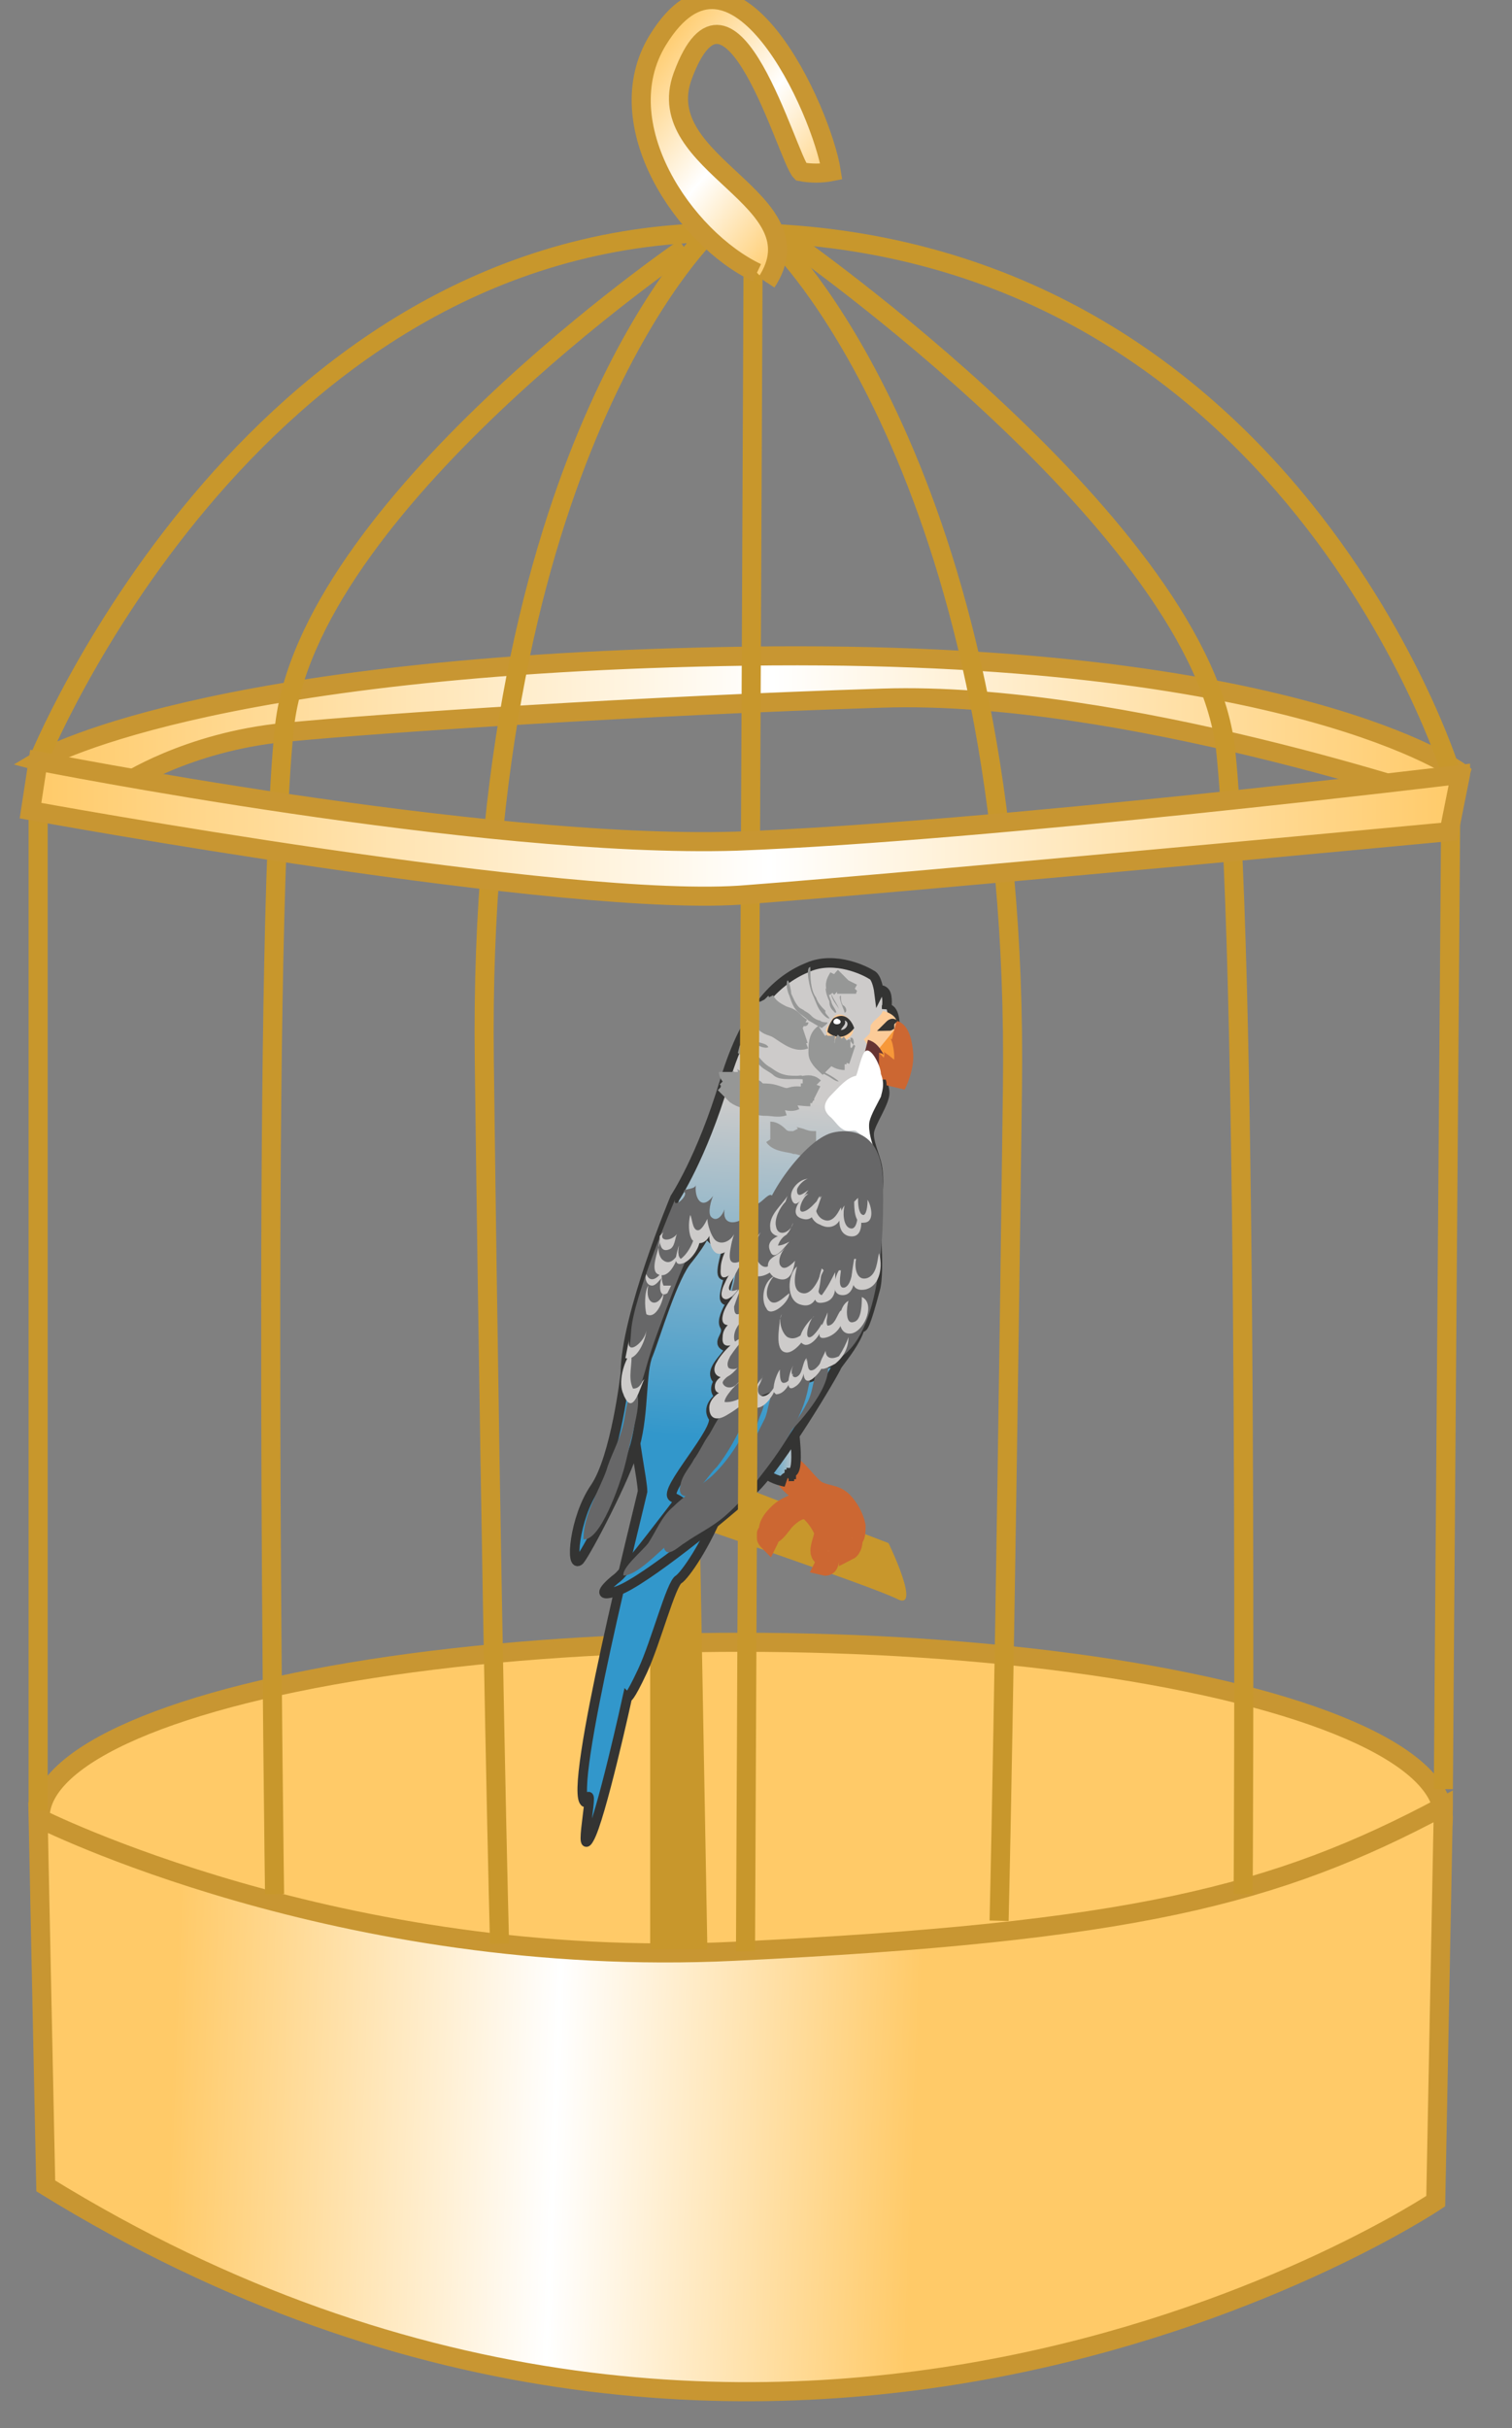 <svg xmlns="http://www.w3.org/2000/svg" version="1.0" viewBox="0 0 79.3 127.3"><rect x="0" y="0" width="79.3" height="127.3" fill="#808080" stroke="none"/><switch><g><linearGradient id="a" x1="2.035" x2="76.612" y1="38.325" y2="38.325" gradientUnits="userSpaceOnUse"><stop offset="0" stop-color="#ffca68"/><stop offset=".516" stop-color="#fff"/><stop offset="1" stop-color="#ffca68"/></linearGradient><path fill="url(#a)" stroke="#C89632" d="M2 39.9s8.5-5.1 37.2-5.5c28.7-.4 37.4 6.1 37.4 6.1l-.5 1.6s-17.3-5.9-29.8-5.5c-12.6.4-26.3 1.3-31.4 1.8-5.1.5-8.4 2.7-8.4 2.7L2 39.9z"/><ellipse cx="38.9" cy="95.3" fill="#FFCA68" stroke="#C89632" rx="36.8" ry="9.2"/><linearGradient id="b" x1="9.047" x2="48.105" y1="108.211" y2="109.685" gradientUnits="userSpaceOnUse"><stop offset="0" stop-color="#ffca68"/><stop offset=".516" stop-color="#fff"/><stop offset="1" stop-color="#ffca68"/></linearGradient><path fill="url(#b)" stroke="#C89632" d="M75.7 94.7l-.4 20.7s-34.3 23-72.9-.8L2 95.3s15.8 8 36.5 7c20.8-1 28.4-2.9 37.2-7.6z"/><path fill="#C8972C" d="M34.1 102.3V76.1l12.5 4.8s1.8 3.7.4 2.9c-1.5-.7-10.3-3.7-10.3-3.7l.4 22.1h-3z"/><path fill="#F79839" stroke="#CC6732" d="M41.1 77.3c.2.5.7.8 1.1 1.1-.1.3-.8.5-1.1.7-.3.2-.8.7-.8 1.1.1.7.7-.3.9-.5.3-.3.8-.7 1.2-.5.3.2.8.9.8 1.2 0 .3-.5 1.2.1 1.2s.5-.9.5-1.3c-.1-.5-.4-1.1-.9-1.5.7.1 1.4.8 1.5 1.5 0 .2-.1.6.3.4.2-.1.2-.4.2-.7-.1-.5-.4-1-.7-1.3-.4-.4-.9-.3-1.4-.6-.4-.3-.8-.9-1.2-1.2"/><linearGradient id="c" x1="40.088" x2="41.789" y1="76.143" y2="76.143" gradientUnits="userSpaceOnUse"><stop offset="0" stop-color="#3297cb"/><stop offset="1" stop-color="#cdcbca"/></linearGradient><path fill="url(#c)" stroke="#343433" stroke-width=".5" d="M41.6 74.5c0 .2.4 2.7-.1 2.7v.1h-.1v.1c-.2 0-.4.2-.2.3-.5-.1-1-.3-1.3-.7"/><linearGradient id="d" x1="35.417" x2="36.597" y1="75.285" y2="57.374" gradientUnits="userSpaceOnUse"><stop offset="0" stop-color="#3297cb"/><stop offset="1" stop-color="#cdcbca"/></linearGradient><path fill="url(#d)" stroke="#343433" stroke-width=".5" d="M37.3 63.9s-4.1 5.1-4.1 10.3c0 1.2.5 3.4.5 4-.1.5-4 15.9-3 16.3.6-1.5-.4 3 .2 1.9.6-1 2-7.4 2-7.4s.1.1.8-1.4c.7-1.5 1.5-4.6 1.9-4.8.3-.2 1.4-1.7 2.3-4 .9-2.3 3.4-17.2-.6-14.9z"/><linearGradient id="e" x1="38.09" x2="39.27" y1="75.46" y2="57.55" gradientUnits="userSpaceOnUse"><stop offset="0" stop-color="#3297cb"/><stop offset="1" stop-color="#cdcbca"/></linearGradient><path fill="url(#e)" stroke="#343433" stroke-width=".5" d="M46.5 52.9s.1-.7-.1-.9c-.2-.2-.3 0-.3 0s-.1-.8-.4-.9c-.3-.2-1.9-1-3.3-.4-1.5.6-3.2 2-4.4 6-1.2 4-2.6 6.1-2.6 6.1S32.8 69 32.8 72c0 0-.5 4.4-1.6 6-1.1 1.6-1.3 4.3-.8 3.8.4-.5 2.4-4.3 2.9-6 .5-1.8.3-3.9.7-4.8.4-1 1.3-4.1 2.1-5 .8-1 .9-1.4.9-1.4l.5.5c.4.4.6.5.6.5s-.5 1.6 0 1.2c.5-.4-.6 1.8.2 1.3.7-.6-.6.9-.3 1.4.3.5-.5.9.1 1.1.6.2-1.2 1.2-.4 1.8-.4.6.1.8.1.8s-.8.5-.4 1.1c.4.6-2.7 3.9-2.1 4.2.6.3.3.2.3.2s-2.8 3.7-3.2 4c-.4.3-1.4 1.2 0 .7s5.7-4 7.1-5.3c1.4-1.3 4.3-6.2 4.4-6.5.2-.3.8-1 1.1-1.7.3-.7.1-1.4.1-1.4.1.1-.2 2.9.8-.9.3-1-.1-4.2.1-4.7.1-.6.1-1.3 0-1.8s-.5-1.3-.4-1.8c.1-.5.8-1.5.8-2s-.6-1.8-.6-1.8 1.2-1.1 1.1-1.4c.1-.4 0-1.3-.4-1.2z"/><linearGradient id="f" x1="40.777" x2="41.957" y1="75.637" y2="57.729" gradientUnits="userSpaceOnUse"><stop offset="0" stop-color="#3297cb"/><stop offset="1" stop-color="#cdcbca"/></linearGradient><path fill="url(#f)" stroke="#343433" stroke-width=".5" d="M37.6 74.3c.5.1 1.7-.9 2.1-1.3-.2.1-.3.4-.4.6.6.1 1.1-.7 1.4-1.1-.1.2-.2.3-.2.6.4.1.7-.4.9-.6v.2c.4.1.7-.4.9-.7-.2.4.3.2.4.1.2-.2.4-.4.6-.7v.1c.4 0 .9-.7 1-1"/><path fill="#F79839" stroke="#CC6732" d="M46.9 56c-.2.1-.4.1-.6.1-.1 0-.4-.2-.3-.4.2-.5.6.4.7.5"/><path fill="#FCCB98" d="M44.7 53.9c0-.4-.4-.8-.8-.7-.2.1-.3.3-.4.5-.1.1-.3.4-.1.4-.3.2.6.5.8.5.2-.1.7-.4.5-.7"/><path fill="#CACA97" d="M47 54c-.1-.6-.5.1-.7.3-.2.2-.7.7-.6 1 .4.1 1.2-1 1.3-1.3"/><path fill="#343433" d="M44.8 53.9s-.3-1-1.1-.5c-.3.4-.3.7-.3.7s.7.7 1.4-.2z"/><path fill="#FCCB98" d="M46.9 54c.4-.5-.1-.9-.6-1-.1.3-.4.4-.6.7-.1.1 0 .3-.1.5l-.3.3c.2.2.3.7.7.7.3-.5 1-.7.9-1.2"/><path fill="#F79839" stroke="#CC6732" d="M46.9 54c.4.1.5 1.1.5 1.4 0 .5-.2 1.1-.4 1.5 0-.5-.2-.8-.6-1.1-.1-.1-.3-.2-.4-.3-.2-.2-.1-.3 0-.4"/><path fill="#676768" d="M40 73.3c.2.3-.1.8-.2 1.1-.5 1.6-1.4 3.3-2.6 4.6-.7.7-1.4 1.4-2.2 2-.5.4-1.6 1.6-2.3 1.6-.1-.4 1-1.3 1.3-1.7.4-.6.7-1.4 1.3-1.9.6-.6 1.3-1 1.9-1.5.6-.5 1.2-1.3 1.6-2 .3-.5.9-1.7.8-2.2"/><path fill="none" stroke="#663534" d="M46.1 55.7c-.2 0-.3-.6-.7-.7"/><path fill="#FFF" d="M45.4 55.1c-.2.1-.4 1.1-.5 1.3-.5.1-.9.6-1.3 1s-.5.8 0 1.2c.2.2.4.5.6.6.3.2.5 0 .7.1.3.2.9.8.9.8s-.3-.8-.2-1.3c.1-.4.4-.9.6-1.3.1-.4.2-.7 0-1.2 0-.4-.5-1.4-.8-1.2z"/><path fill="#676768" d="M39.5 73.4c-.5 1.2-1.1 2.5-1.9 3.5-.4.4-.7.9-1.1 1.3-.5.4-1 .3-.8-.4.1-.5.5-.9.7-1.3.3-.4.5-.9.8-1.3.3-.5.5-1 .9-1.3.4-.3.9-.5 1.3-.7.1.1.1.2.1.2m1.1-.4c-.3.3-.3 1-.5 1.4l-.9 1.8c-.5.9-1.1 1.2-1.7 2-.6.7-1.3 1.4-1.9 2-.2.2-1 .8-.7 1.1.2.3.8-.3 1-.4.7-.5 1.4-.8 2.1-1.4.7-.6 1.3-1.3 1.8-2 1.1-1.4 2.3-3.1 2.6-4.8.1-.4.2-.6-.3-.6-.2 0-.8.3-1 .5"/><path fill="none" stroke="#969796" d="M42.7 60.1c-.3.2-.7-.1-1-.1-.3-.1-.9-.1-1.1-.4"/><path fill="none" stroke="#969796" d="M42.7 59.9c-.2.1-.4.1-.6 0-.2-.1-.4-.1-.7-.1-.2 0-.4-.1-.5-.2-.1-.1-.3-.3-.5-.3m2.4.5c-.3 0-.4 0-.7-.1-.2-.1-.6-.1-.7-.3"/><path fill="#676768" d="M43.6 59.4s2.5-.8 2.7 2.3c.1 3.1-.1 8.8-2.7 9.7-.6.3-1.3.7-1.3.7l-.6.3-.8.4s-1.9.7-2.2.9c-.3.2-1.4.5-1.1 0 .3-.5.2-.9.2-.9s.2-.9.2-1.2c.1-.3.4-.8.4-.8l-.2-.5.4-.8c-.4-.4-.1-1.5-.1-1.5h-.2l.2-.8.1-.6-.4.2s1.5-.8 1.7-2.4c.1-1.6 2.3-4.6 3.7-5z"/><path fill="#676768" d="M42.8 72c-.2.6-.2 1.1-.5 1.6-.3.6-.7 1.1-1 1.6.8-.8 2.4-2.6 2.1-3.8h-.1m-2.8-8.7c-.2-.3-.8.8-1 .3.1.9-1.7 1.7-1.5.4-.1.3-.4.7-.7.4-.2-.2 0-.9.1-1.1-.6.8-1 .1-.9-.6 0 .3-.8.2-.6.4.2.2-.6.9-.5.4 0 0-2.2 5.1-2.3 6.9-.1 1.8-.8 3.9-.1 3.4.8-.4.6-.9 1.4-3.1.8-2.2 1.4-3.7 1.7-4.3.3-.6.7-1.3.7-1.3l1.1.8.4 1 .7.7s2.6-2.6 1.5-4.3zM33 73.3c-.2.4-.2 1.1-.4 1.7-.2.7-.6 1.4-.8 2.1-.4 1.1-1.2 2.3-1.2 3.6.9.1 1.9-2.9 2.1-3.6.2-.7.3-1.3.5-2 .1-.6.4-1.5.2-2.1"/><g fill="#CDCBCA"><path d="M39.9 64.6c-.2.3-.3.7-.3 1.1 0 .3.4 1 .8.6v.4s-.8.6-1.3-.2c-.3-.6.8-1.9.8-1.9zm.7 2.3c-.3.3-.5.9-.3 1.2.3.5.8-.1 1.1-.3 0 .5-1 1.3-1.2.8-.3-.4-.2-1.4.4-1.7m.4 2c-.2.3 0 1 .3 1.2.4.2.7-.1 1-.3 0 .4-.7 1.2-1.1 1.1-.6-.1-.3-1.4-.3-1.7"/><path d="M42.7 69c-.2.1-.5 1-.3 1.1.2.1.6-.5.7-.7.1.4-.5 1.2-.9 1.1-.6-.2.1-1.1.3-1.3"/><path d="M43.4 68.9c0 .2-.1.4 0 .6.4 0 .5-.6.7-.8.3.5-.1 1.2-.7 1.4-.9.3-.1-.9 0-1.3"/><path d="M44.5 68.2c-.1.3-.2 1.3.3 1.1.4-.1.4-1 .4-1.3.7.3.2 1.7-.5 1.9-.9.2-.8-1.4-.2-1.7m-1.4-1.6c-.1.6-.1 2.1-1.1 1.8-.8-.2-.7-1.6-.2-2-.1.4-.3 1.3.3 1.4.5.1.9-.8 1-1.2"/><path d="M41.2 65.4c-.2.2-.4.6-.3.9.2.4.6 0 .8-.2-.1.6-.3 1.2-1 .9-.3-.1-.5-.5-.4-.8.1-.3.5-.4.7-.6"/><path d="M41.3 64.7c-.2.1-.4.3-.5.6.2 0 .4-.1.6-.2-.2.2-.8 1.1-1 .5-.3-.6.5-.9.9-.9"/><path d="M41.3 62.7c-.3.5-1 1-.9 1.7 0 .3.4.5.7.4.3-.1.4-.5.5-.7-.1.5-.8.8-.9.2-.1-.4.2-1 .5-1.3m1.9 3.5c-.1.3-.4 1.3 0 1.4.3-.4.5-.8.7-1.2 0 .6.2 1.5-.7 1.6-.8.1-.1-1.3.1-1.7"/><path d="M44.1 66.6c0 .2-.2 1 .2.9.3-.1.4-.7.4-.9.2.4.1 1.3-.5 1.3-.7 0-.4-1-.2-1.3"/><path d="M44.9 66c-.1.4 0 1.2.6 1 .5-.2.5-.9.6-1.3.2.6.1 1.7-.7 1.9-1 .2-.7-1-.6-1.6M43 62.7c-.4.5-.2 1 .1 1.2.5.3.8-.2 1-.6.2.7-.4 1.3-1.1.9-.3-.1-.5-.4-.5-.7 0-.3.4-.5.5-.7"/><path d="M44.3 63.2c-.1.3-.1 1.1.3 1.2.4.1.4-.8.4-1.1.2.4.4 1.7-.5 1.5-.7-.2-.5-1.3-.2-1.6m-1.9-.6c-.3.1-.7 1.1-.2.9.3-.1.7-.6.9-.8-.2.4-.3 1.4-1 1.2-.8-.2-.1-1.1.2-1.3"/><path d="M42.4 61.8c-.2 0-.6.4-.6.6 0 .5.4.1.6 0-.2.2-.7 1.2-.9.4-.1-.4.4-1 .9-1m2.6 1c0 .2 0 .9.3.9.2-.1.2-.7.2-.8.2.3.4 1.2-.2 1.2-.5.1-.5-.8-.5-1.1m-5.7 2.9c-.4.2-.9.9-1.1 1.4-.1.2-.3.7 0 .8.2.1.6-.3.7-.5-.5.2-.6 0-.3-.5.2-.3.4-.9.7-1"/><path d="M39 67.3c-.4.5-1 1.1-1.1 1.7-.1.5.3.6.7.3.3-.2.5-.5.7-.8-.3.2-.8.8-.8 0 .1-.3.3-.9.5-1.2"/><path d="M38.9 68.9c-.4.3-1 .6-1 1.2-.1.9 1 .2 1.3 0-.3.3-.7.5-.7 0 0-.4.3-.8.6-1"/><path d="M39.1 70.1c-.5 0-1.3.9-1.5 1.3-.2.3-.2.7.2.8.4.1.7-.3.9-.5-.1.1-.4.1-.5 0-.1-.2 0-.4.1-.6.2-.3.5-.7.8-1"/><path d="M38.5 71.9c-.3.1-1.1.3-1 .9.1.5.9.1 1.1-.2-.2.2-.6.2-.7-.1 0-.2.5-.5.6-.6"/><path d="M38 72.9c-.4.1-.8.5-.8.9 0 .6.4.7.9.4.7-.4 1.6-1.1 1.9-2-.3.6-1.3 1.4-2 1.3 0-.3.6-.9.8-1.1-.2.3-.6.5-.8.5"/><path d="M40 72.1c-.1.3-1.1 1.5-.4 1.7.6.1 1.2-1 1.2-1.5-.1.3-.4.9-.8.9-.5-.1-.1-.9 0-1.1"/><path d="M40.9 71.8c-.2.3-.4.9-.3 1.2l.1.1c.5 0 .8-.7.9-1.1-.1.1-.2.5-.5.5-.2 0-.2-.4-.2-.7"/><path d="M41.6 71.6c-.2.3-.5 1.5.1 1.1.5-.3.5-1 .6-1.5-.2.2-.2.7-.4.9-.3.3-.5-.1-.3-.5"/><path d="M42.3 71.3c-.2.3-.3 1.4.3 1 .4-.3.7-.8.7-1.4-.1.3-.3.7-.6.9-.4.2-.3-.3-.4-.6"/><path d="M43.3 70.8c0 .1-.4.7-.3.9.1.2.6-.1.8-.2.5-.4.7-.9.7-1.4-.1.3-.3.7-.5 1-.4.2-.7.1-.7-.3m-8.6-6.2c-.1.4-.3 1 0 1.4.4.4.7 0 .9-.3-.1.4-.5 1.4-1.1 1.1-.4-.2 0-1.2.1-1.6"/><path d="M34.8 64.6c-.3.5.4.5.7.1-.1.2-.1.7-.4.8-.5.2-.5-.4-.5-.7m.6 2.6h-.4c-.1-.2-.1-.5-.1-.7-.2.3-.6.6-.8.1-.1.2 0 .6.3.6.2 0 .4-.3.5-.4-.1.2-.2 1.1.3.8m-1.3 4.6c-.1.2-.2.4-.5.4-.3-.6 0-1.3-.1-1.9-.4.5-.7 1.6-.4 2.2.5 1.3.9-.5 1.1-.8"/><path d="M34.8 67.8c-.3.8-1 .6-.8-.4-.2.3-.2 1.1-.1 1.5.5.3.9-.7.9-1.1M33 70.2c-.2 1 .9.1.9-.5 0 .5-.5 1.7-1.1 1.5m6.1-5.1c-.9.4-.6-.5-.5-1.1-.3.4-.6 1-.6 1.5-.1.9.6.3.9-.1"/><path d="M38.5 64.7c-.1.3-.2.9-.6 1-.5.2-.7-.5-.7-.9-.2.4-.6.5-.9.2-.2-.3-.2-.9-.1-1.3.1.1.1.8.4.8.2 0 .4-.4.5-.6 0 .3.2.9.4 1.1.3.3.8.1 1-.3"/><path d="M36.7 65c0 .4-.4 1-.8 1.2-.7.3-.4-.5-.3-.9 0 .2-.1.5.1.7.3-.2.6-.7.7-1.1"/></g><path fill="#CDCBCA" d="M44.3 53.5c.1.2-.1.3-.2.5.3 0 .5-.4.2-.5"/><path fill="#FFF" d="M43.9 53.4c-.2 0-.3.3 0 .3.2 0 .3-.2 0-.3"/><path fill="#969796" d="M43.8 53.1c-.2-.2-.3-.3-.3-.6-.1-.2-.2-.5-.2-.7.1.1.2.5.3.7 0 .2.4.6.2.6m.2-.2c-.1-.2-.4-.5-.4-.8.1.3.3.5.4.8m-.6.7c-.1 0-.3 0-.4-.1-.1 0-.3-.1-.4-.2-.1-.1-.2-.2-.4-.3-.1-.1-.2-.1-.3-.2-.2-.2-.3-.5-.4-.7 0-.1-.1-.7-.2-.7-.1.2 0 .6.1.8.1.3.2.6.4.8.2.2.4.3.6.5.2.1.5.3.7.4.1-.1.3-.2.3-.3m.1-.2c-.2 0-.5-.4-.6-.6-.1-.2-.2-.5-.3-.7-.1-.2-.4-1.4-.1-1.4 0 .5 0 1.2.3 1.6.1.3.3.5.5.7-.1.1.2.3.2.4m.8-.3c0-.1-.4-.9-.2-.9 0 .2 0 .3.1.5.1 0 .3.3.1.4"/><path fill="none" stroke="#969796" d="M44.3 54.6c-.1.1.2.3.3.3m-.5-.2c.1.2.3.5.6.6m-.8-.6c.1.1.1.3.3.4"/><path fill="none" stroke="#969796" d="M43.7 54.6c-.1.1.1.4.2.5.1.1.3.2.5.2"/><path fill="none" stroke="#969796" d="M43.5 54.6c-.1.3 0 .5.2.7.1.2.4.3.6.3m-1-1.3c0 .2-.1.5-.1.7 0 .2.2.5.3.6"/><path fill="none" stroke="#969796" d="M43.2 54.2c-.3.2-.3.6-.3 1 0 .3.4.6.6.8"/><path fill="#969796" d="M42.5 54.5v.8c0 .3.1.5.3.7.2.2.4.3.6.4.2.1.4.3.6.3-.1-.1-.4-.3-.6-.4-.2-.1-.4-.3-.6-.4-.2-.2-.2-.4-.2-.6-.1-.3.1-.8-.1-.8m-3.4-.5l.6.6c.2.1.5.1.6.3-.2.1-.6-.1-.7-.2-.2-.2-.5-.2-.6-.5m-.2.6c.2.2.6.2.8.4.2.2.4.5.7.7.2.1.4.3.7.4.3.1.5.1.8.1.2 0 .3-.1.4.2-.5-.1-1.2.1-1.6-.2-.2-.2-.5-.3-.7-.5-.2-.2-.4-.3-.7-.4-.2-.1-.4-.2-.5-.3m1.6-3c.1.2.2.5.4.6.2.1.5.1.7.2.2.1.4.3.5.4.1.1.1.2.2.2h.3s0 .2-.2.2-.4-.3-.7-.5c-.3-.1-.6-.2-.8-.3l-.6-.6.2-.2z"/><path fill="none" stroke="#969796" d="M40.1 52.4c.2.4.5.6.9.8.2.1.4.1.6.3.1.1.3.3.5.4m-2.3-1c.1.1.2.4.4.5.2.1.5.2.7.4.2.1.4.3.7.4.2.1.3.1.6 0"/><path fill="none" stroke="#969796" d="M39.7 53c.2 0 .3.4.4.6.2.2.4.2.6.3.4.2 1 .8 1.5.6m2.2-2.4c0-.2.1-.4.2-.5m-.3.3c0-.2.1-.3.2-.5m-.4.4c-.2-.2.1-.5.2-.6m-.4.7c-.2-.3 0-.5.1-.7"/><path fill="#969796" d="M37.8 57.2c.1.2.4.3.6.4.1.1.1.2.2.3.1.1.2 0 .3.1.2 0 .4.3.6.3.3.1.6.2.8-.1 0 0-.1.1-.4 0-.3 0-.4-.2-.6-.3-.2-.1-.3-.1-.5-.2s-1-.8-1-.8v.3z"/><path fill="none" stroke="#969796" d="M38 56.8l.3.3.3.3c.3.2.5.2.8.3.1 0 .2.1.3.2.2.1.3.1.5.1.3 0 .6.1.9 0"/><path fill="none" stroke="#969796" d="M38.1 56.5l.3.3c.1.1.2.2.3.2.3.2.5.5.8.6.3.1.6.1.8.1.3 0 .5-.1.8 0 .2 0 .4.1.6 0"/><path fill="none" stroke="#969796" d="M38.2 56.2c0 .3.7.5.9.6.2.1.3.2.5.3.1.1.2.2.3.2.3 0 .5 0 .8.1.3.1.5.2.8.1.3-.1.6 0 1 0m-.5-.2c.3 0 .6 0 .8.1m-.8-.3c.2.1.5.1.7.1m-.6-.3c.2 0 .4-.1.6.1"/><path fill="none" stroke="#343433" stroke-width=".5" d="M46.9 53.7c-.1-.1-.2 0-.3.1.1 0 .1-.1.3-.1"/><path fill="#FCCB98" stroke="#CC6732" d="M43.5 81.3c0 .3.1.9-.3.8.1-.2 0-.5.1-.8h.1m1.3-.7c.1.2 0 .6-.2.7v-.5s.1 0 .1-.1m-4.1-.5c-.1.2-.1.4-.2.6-.2-.2-.2-.5.2-.6"/><path fill="none" stroke="#C8972C" d="M2 94.9v-55s10.9-27 35.1-27.7c30-.8 39 28.3 39 28.3l-.4 53.3"/><path fill="none" stroke="#C8972C" d="M35.9 13S16 26.6 14.9 38.3c-1.2 11.7-.5 61-.5 61m27-86.7s21.8 15.2 22.9 26.9c1.2 11.7.9 59.8.9 59.8"/><path fill="none" stroke="#C8972C" d="M37.1 12.3S25 24 25.4 55.6c.4 31.6.8 46.3.8 46.3M41 13s12.5 12.5 12.1 44c-.4 31.6-.7 43.7-.7 43.7M39.5 13l-.4 89.3"/><linearGradient id="g" x1="1.667" x2="76.612" y1="43.5" y2="43.5" gradientUnits="userSpaceOnUse"><stop offset="0" stop-color="#ffca68"/><stop offset=".516" stop-color="#fff"/><stop offset="1" stop-color="#ffca68"/></linearGradient><path fill="url(#g)" stroke="#C89632" d="M76.6 40.6s-24.7 3-38 3.5C25.2 44.5 2 39.9 2 39.9l-.4 2.6s28.4 5.2 37.6 4.4c9.2-.7 36.8-3.3 36.8-3.3l.6-3z"/><linearGradient id="h" x1="-18.014" x2="-5.501" y1="-66.78" y2="-66.78" gradientTransform="rotate(38.931 -90.953 41.222)" gradientUnits="userSpaceOnUse"><stop offset="0" stop-color="#ffca68"/><stop offset=".516" stop-color="#fff"/><stop offset="1" stop-color="#ffca68"/></linearGradient><path fill="url(#h)" stroke="#C89632" d="M39.7 14.3c-3.8-1.8-7.9-7.8-5.2-12.2 4-6.5 8.6 3.7 9.1 6.9-.5.1-1.1.1-1.6 0-.7-.7-3.7-11.8-6.2-5-1.7 4.7 7.3 6.4 4.4 10.8"/></g></switch></svg>
